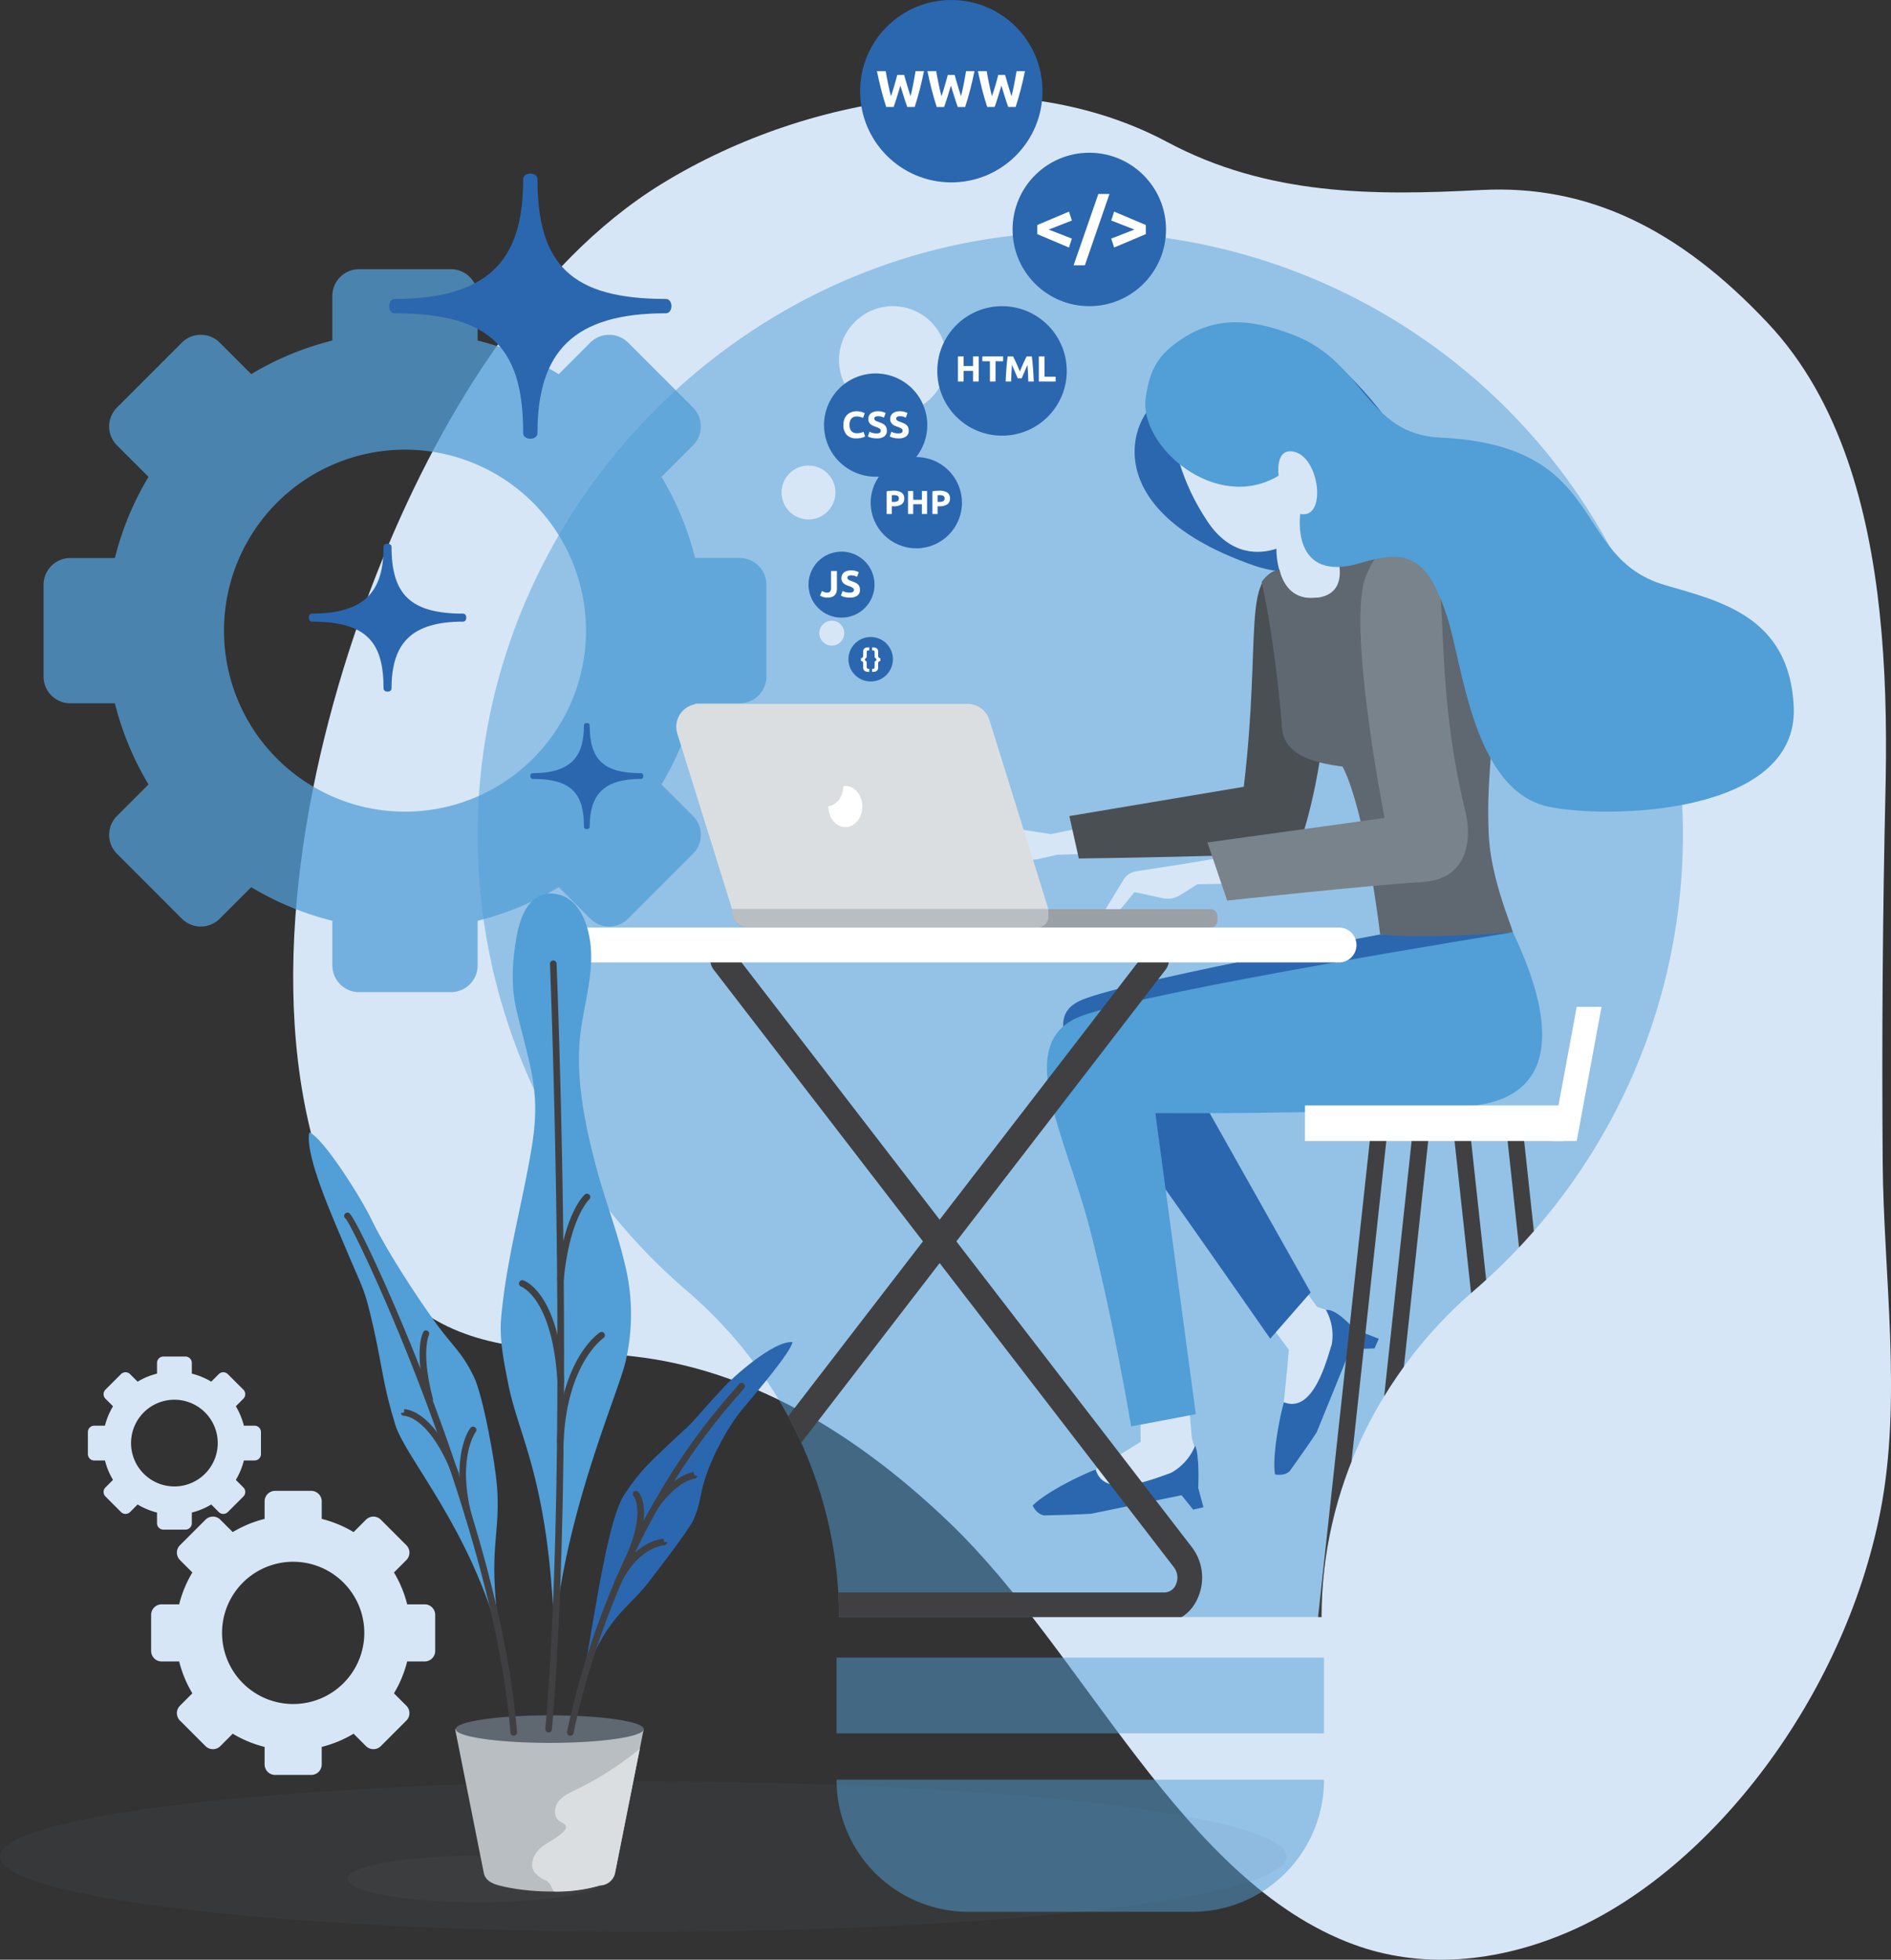 <svg xmlns="http://www.w3.org/2000/svg" viewBox="0 0 487.14 504.796" width="100%">
  <rect x="0" y="0" width="487.14" height="504.796" fill="#333333" stroke="none"/>
  <defs>
    <clipPath id="a">
      <path data-name="Path 413" d="M543.722 369.166c-24.575 21.209-39.255 51.629-39.255 84.093H380.155v-.008c0-32.357-14.5-62.8-39.031-83.892a154.731 154.731 0 01-54.043-119.949c1.17-81.008 66.937-149.045 147.868-152.783a155.193 155.193 0 01108.773 272.54zM505.106 463.7H379.515v19.511h125.591zm0 31.452H379.515a34.037 34.037 0 0034.037 34.037h57.518a34.037 34.037 0 0034.036-34.036z" transform="translate(-287.064 -96.457)" fill="#529ed6" opacity=".5" />
    </clipPath>
  </defs>
  <g data-name="Group 805" transform="translate(-147.975 -28.93)">
    <g data-name="Group 758">
      <path data-name="Path 388" d="M632.976 328.514q-.376-48.11.726-96.476.029-1.281.052-2.563c.513-28.657-1.373-57.66-9.858-82.11-4.628-13.333-11.217-25.313-20.451-35.146-22.948-24.434-46.466-35.788-73.926-34.346-27.588 1.448-54.9 1.522-80.915-12.392-38.15-20.4-91.207-13.085-130.082 10.75-33.751 20.694-58.161 61.554-73.471 100.369-16.28 41.268-28.451 96.99-17.149 143.406 5.128 21.061 17.162 41.887 35.41 50.615 15.489 7.407 33.46 5.682 50.376 8.006 29.648 4.074 56.258 20.791 79.014 42.655 34.87 33.5 59.74 92.261 104.062 108.545 16.854 6.193 36.4 4.984 55.7-3.444 36.48-15.933 70.514-60.208 79.915-108.127 5.662-28.891.821-61.145.597-89.742z" fill="#d7e6f6" />
    </g>
    <path data-name="Path 389" d="M338.515 172.664h-11.478a76.552 76.552 0 00-8.657-20.893l8.117-8.117a6.9 6.9 0 000-9.755l-16.713-16.713a6.9 6.9 0 00-9.754 0l-8.118 8.117a76.553 76.553 0 00-20.893-8.657v-11.477a6.9 6.9 0 00-6.9-6.9h-23.632a6.9 6.9 0 00-6.9 6.9v11.477a76.553 76.553 0 00-20.893 8.657l-8.118-8.117a6.9 6.9 0 00-9.754 0l-16.711 16.712a6.9 6.9 0 000 9.755l8.118 8.117a76.553 76.553 0 00-8.657 20.893h-11.478a6.9 6.9 0 00-6.9 6.9v23.636a6.9 6.9 0 006.9 6.9h11.478a76.559 76.559 0 008.657 20.893l-8.118 8.118a6.9 6.9 0 000 9.754l16.713 16.714a6.9 6.9 0 009.754 0l8.118-8.118a76.554 76.554 0 0020.893 8.657v11.478a6.9 6.9 0 006.9 6.9h23.636a6.9 6.9 0 006.9-6.9v-11.483a76.554 76.554 0 0020.893-8.657l8.118 8.118a6.9 6.9 0 009.754 0l16.708-16.715a6.9 6.9 0 000-9.754l-8.117-8.118a76.557 76.557 0 008.657-20.893h11.477a6.9 6.9 0 006.9-6.9v-23.635a6.9 6.9 0 00-6.9-6.894zm-86.211 65.339a46.624 46.624 0 1146.625-46.624 46.624 46.624 0 01-46.625 46.624z" fill="#529ed6" opacity=".75" />
    <g data-name="Group 759" fill="#d7e6f6">
      <path data-name="Path 390" d="M257.378 442.189h-4.511a30.1 30.1 0 00-3.4-8.21l3.19-3.191a2.71 2.71 0 000-3.833l-6.568-6.568a2.711 2.711 0 00-3.833 0l-3.191 3.191a30.076 30.076 0 00-8.21-3.4v-4.511a2.711 2.711 0 00-2.711-2.711h-9.291a2.711 2.711 0 00-2.711 2.711v4.511a30.076 30.076 0 00-8.21 3.4l-3.191-3.191a2.711 2.711 0 00-3.833 0l-6.568 6.568a2.71 2.71 0 000 3.833l3.19 3.191a30.1 30.1 0 00-3.4 8.21h-4.511a2.711 2.711 0 00-2.711 2.711v9.289a2.711 2.711 0 002.711 2.711h4.511a30.1 30.1 0 003.4 8.21l-3.19 3.191a2.71 2.71 0 000 3.833l6.568 6.568a2.71 2.71 0 003.833 0l3.191-3.19a30.105 30.105 0 008.21 3.4v4.51a2.711 2.711 0 002.711 2.711h9.289a2.711 2.711 0 002.711-2.711v-4.511a30.105 30.105 0 008.21-3.4l3.191 3.19a2.71 2.71 0 003.833 0l6.568-6.568a2.71 2.71 0 000-3.833l-3.19-3.191a30.1 30.1 0 003.4-8.21h4.511a2.711 2.711 0 002.711-2.711v-9.289a2.711 2.711 0 00-2.709-2.71zm-33.881 25.678a18.323 18.323 0 1118.326-18.323 18.323 18.323 0 01-18.326 18.323z" />
      <path data-name="Path 391" d="M213.549 396.167H210.8a18.36 18.36 0 00-2.074-5l1.944-1.944a1.652 1.652 0 000-2.336l-4-4a1.652 1.652 0 00-2.336 0l-1.944 1.944a18.371 18.371 0 00-5-2.074v-2.749a1.652 1.652 0 00-1.653-1.652h-5.661a1.653 1.653 0 00-1.652 1.652v2.749a18.354 18.354 0 00-5 2.074l-1.944-1.944a1.652 1.652 0 00-2.336 0l-4 4a1.651 1.651 0 000 2.336l1.944 1.944a18.3 18.3 0 00-2.074 5h-2.749a1.652 1.652 0 00-1.652 1.652v5.662a1.652 1.652 0 001.652 1.652h2.749a18.3 18.3 0 002.074 5l-1.944 1.944a1.651 1.651 0 000 2.336l4 4a1.653 1.653 0 002.336 0l1.944-1.944a18.326 18.326 0 005 2.074v2.749a1.653 1.653 0 001.652 1.652h5.661a1.652 1.652 0 001.653-1.652v-2.749a18.343 18.343 0 005-2.074l1.944 1.944a1.653 1.653 0 002.336 0l4-4a1.653 1.653 0 000-2.336l-1.944-1.944a18.36 18.36 0 002.074-5h2.749a1.653 1.653 0 001.653-1.652v-5.662a1.653 1.653 0 00-1.653-1.652zm-20.648 15.65a11.167 11.167 0 1111.167-11.168 11.168 11.168 0 01-11.163 11.169z" />
    </g>
    <ellipse data-name="Ellipse 47" cx="165.719" cy="19.37" rx="165.719" ry="19.37" transform="translate(147.975 487.802)" fill="#5f6771" opacity=".1" />
    <g data-name="Group 761">
      <path data-name="Path 392" d="M527.677 361.376c-24.575 21.209-39.255 51.629-39.255 84.093H364.11v-.008c0-32.357-14.5-62.8-39.031-83.892a154.731 154.731 0 01-54.043-119.949c1.17-81.008 66.937-149.045 147.868-152.783a155.193 155.193 0 01108.773 272.54zm-38.616 94.534H363.47v19.511h125.591zm0 31.452H363.47a34.037 34.037 0 0034.037 34.037h57.518a34.037 34.037 0 0034.036-34.036z" fill="#529ed6" opacity=".5" />
      <g data-name="Group 760" transform="translate(271.019 88.667)" clip-path="url(#a)">
        <path data-name="Path 393" d="M208.979 266.804l7.24 10.065 4.556 1.6c1.694.6 3.937 3.284 3.324 4.972-3.14 8.653-13.416 32.053-16.019 35.426 0 0-3.471-2.89-2.209-5.833s3.1-25.1 3.1-25.1l-6.908-9.284z" fill="#d7e6f6" />
        <path data-name="Path 394" d="M225.871 282.674s-4.592-5.377-7.343-4.991a13.437 13.437 0 011.5 8.873c-1.363 4.2-4.746 17.889-12.327 14.911-1.3 4.695-3.017 14.106-2.289 18.591 0 0 2.429.562 3.83-.918 0 0 5.164-7.2 6.911-9.95l8.69-21.377 6.2-.214 1.1-2.492z" fill="#2b67af" />
        <path data-name="Path 395" d="M232.505 180.97s-68.776 12.619-77.741 17.257-1.386 15.523 10.72 32.047 38.689 54.813 38.689 54.813l10.426-11.915-29.849-52.993s71.667 1.453 78.728-6.892 6.827-19.579 3.209-32.886z" fill="#2b67af" />
        <path data-name="Path 396" d="M177.557 42.649c-6.809-.159-22.67 27.681 22.6 43.344 15.456 5.349 45-1.225 51.095-9.309 0 0-24.5-53.31-50.528-50.718-21.732 2.164-23.167 16.683-23.167 16.683z" fill="#2b67af" />
        <path data-name="Path 397" d="M123.886 159.632l10.268-6.6 13.511 2.094 46.107-9.549 1.559 13.512-46.012 1.349-4.929 1.11a6.078 6.078 0 01-4.229-.584l-6.155-3.332-9.045 5.208z" fill="#d7e6f6" />
        <path data-name="Path 398" d="M207.345 86.823c-10.6 1.369-5.378 17.156-9.974 56.108l-44.938 7.544 2.434 10.922s48.709-.594 56.138-1.821c8.153-20.181 14.253-75.066-3.66-72.753z" fill="#4a4f54" />
        <path data-name="Path 399" d="M227.057 84.694c-4.739 4.411-3.976 9.828-10.868 9.542-10.75 1.506-10.411-12.627-10.411-12.627-4.135 1.369-11.732 2.049-17.78-7.051-6.883-10.357-8.794-19.61-9.813-28.383-.654-5.628 1.723-9.265 11.223-11.894s16.539.223 24.311 10.337c6.361 8.3 7.453 27.8 7.453 27.8 1.676 3.576 5.885 12.276 5.885 12.276z" fill="#d7e6f6" />
        <path data-name="Path 400" d="M266.687 180.402s-22.425 1.844-34.182.569c-4.476-35.126-9.723-43.264-9.723-43.264-12.09-1.5-15.662-5.382-15.657-11.2-2.028-23.472-5.157-36.327-5.157-36.327a7.618 7.618 0 014.619-3.174s1.172 8.222 9.608 7.227c9.1-1.074 4.981-11.478 4.981-11.478 4.862-3.187 10.032-3.429 15.387-2.227s9.972 4.66 13.65 8.736c8.656 9.592 9.056 19.72 10.465 32.564s-.908 17.734-.2 33.375c.505 11.078 5.501 22.463 6.209 25.199z" fill="#5f6771" />
        <path data-name="Path 401" d="M160.55 176.468l5.978-9.842a4.912 4.912 0 013.192-1.931l12.143-1.89 50.7-8.548.545 13-47.705.77-4.487 2.837a5.858 5.858 0 01-4.4.765l-7.289-1.578-7.1 8.646z" fill="#d7e6f6" />
        <path data-name="Path 402" d="M228.954 88.344c2.053-4.671 4.058-7.925 9.667-7.723 15.7.567 4.908 23.869 15.953 69.23 1.119 4.6 1.754 16.89-11.258 17.622s-50.23 4.771-50.23 4.771l-5.088-14.974 45.64-6.315s-10-50.517-4.684-62.611z" fill="#79838b" />
        <path data-name="Path 403" d="M147.032 174.454h-81.49l-14.1-45.218a5.9 5.9 0 015.629-7.653h69.135a5.9 5.9 0 015.629 4.141z" fill="#dbdee0" />
        <path data-name="Rectangle 267" d="M65.542 174.454h123.222a1.827 1.827 0 011.827 1.827v1.089a1.827 1.827 0 01-1.827 1.827H69.557a4.015 4.015 0 01-4.015-4.014v-.729z" fill="#99a0a6" />
        <path data-name="Rectangle 268" d="M65.542 174.454h81.489v1.908a2.835 2.835 0 01-2.835 2.835H69.642a4.1 4.1 0 01-4.1-4.095v-.648z" fill="#b9bec3" />
        <path data-name="Path 404" d="M94.729 142.731a3.578 3.578 0 00-.526.065c-.027 2.674-1.693 4.847-3.838 5.163 0 .022-.005.042-.005.065 0 2.923 1.956 5.292 4.369 5.292s4.369-2.369 4.369-5.292-1.955-5.293-4.369-5.293z" fill="#fff" />
        <path data-name="Path 405" d="M183.078 300.32l.925 10.5 1.453 4.605c.54 1.713-.264 5.119-1.982 5.642-8.8 2.681-33.691 8.5-37.951 8.447 0 0 .229-4.512 3.34-5.268s21.937-12.588 21.937-12.588l-.081-8.89z" fill="#d7e6f6" />
        <path data-name="Path 406" d="M185.623 323.501s.416-8.582-.8-10.827a13.881 13.881 0 01-6.276 7.013c-4.176 1.428-17.158 6.939-19.325-.911-4.535 1.779-13.094 6.052-16.245 9.326 0 0 1.008 2.281 3.033 2.512 0 0 8.86-.192 12.107-.444l23.224-4.75 2.986 3.706 2.654-.616z" fill="#2b67af" />
        <path data-name="Path 407" d="M266.687 180.401c6.122 12.826 18.18 43.07-12.578 44.879-35.41 2.081-79.518 1.714-79.518 1.714l10.412 77.541-16.652 3.158s-4.477-27.137-10.74-51.275-20.159-47.92-1.8-54.556 110.876-21.461 110.876-21.461z" fill="#529ed6" />
        <path data-name="Path 408" d="M177.003 358.015H61.033c-3.864 0-7.232-2.606-8.792-6.8a12.9 12.9 0 011.7-12.287l60.771-78.9-53.95-70.047a4.285 4.285 0 01.2-5.332 2.844 2.844 0 014.494.242l53.562 69.543 53.561-69.543a2.845 2.845 0 014.494-.242 4.285 4.285 0 01.2 5.332l-53.95 70.047 60.771 78.9a12.9 12.9 0 011.7 12.286c-1.561 4.194-4.928 6.801-8.791 6.801zm-57.986-92.4l-60.384 78.4a4.362 4.362 0 00-.575 4.151 3.291 3.291 0 002.971 2.3h115.974a3.292 3.292 0 002.972-2.3 4.362 4.362 0 00-.575-4.151z" fill="#404042" />
        <path data-name="Path 409" d="M221.905 188.175H16.126a4.49 4.49 0 01-4.491-4.49 4.491 4.491 0 014.491-4.49h205.779a4.491 4.491 0 014.491 4.49 4.491 4.491 0 01-4.491 4.49z" fill="#fff" />
        <path data-name="Path 410" d="M281.638 346.104h-53.073l12.171-113.14 4.216.454-11.666 108.446h43.631L265.29 233.781l4.216-.454z" fill="#404042" />
        <path data-name="Path 411" d="M269.415 358.329h-53.08l14.242-131.107h24.6zm-48.353-4.241h43.625l-13.319-122.625h-16.985z" fill="#404042" />
        <path data-name="Rectangle 269" fill="#fff" d="M213.13 225.008h66.762v9.166H213.13z" />
        <path data-name="Path 412" d="M283.132 234.174h-6.393l6.393-34.559h6.393z" fill="#fff" />
      </g>
    </g>
    <g data-name="Group 762">
      <path data-name="Path 414" d="M498.634 173.91c-18.352 5.6-15.7-12.6-15.7-12.6 6.968 1.539 5.062-15.157-2.044-16.1-4.528-.6-3.522 6.245-3.522 6.245-16.147 9.755-36.085-7.651-34.241-20.095 1-6.721 2.655-11.131 10.439-15.832 9.55-5.766 18.991-3.6 27.549-.343 18.407 7 18.713 25.581 37.894 26.467 43.521 2.011 33.4 30.824 57.885 37.993 14.076 4.121 32.026 8.009 33.163 31.236 1.379 28.169-48.212 29.037-63.191 25.839-19.495-4.163-22.083-36.724-26.121-48.991-4.985-15.127-9.956-17.524-22.111-13.819z" fill="#529ed6" />
    </g>
    <g data-name="Group 766">
      <g data-name="Group 763">
        <path data-name="Path 415" d="M313.12 229.569c-9.49 0-13.241 3.921-13.241 12.357 0 .775-1.476.775-1.476 0 0-8.436-3-12.357-13.241-12.357-.765 0-.765-1.478 0-1.478 10.556 0 13.24-4.887 13.24-12.342 0-.776 1.476-.776 1.476 0 0 8.879 3.593 12.342 13.24 12.342.767 0 .767 1.478.002 1.478z" fill="#2b67af" />
      </g>
      <g data-name="Group 764">
        <path data-name="Path 416" d="M267.297 189.054c-13.228 0-18.458 5.465-18.458 17.224 0 1.081-2.056 1.081-2.056 0 0-11.759-4.184-17.224-18.458-17.224-1.067 0-1.067-2.061 0-2.061 14.713 0 18.457-6.812 18.457-17.2 0-1.081 2.056-1.081 2.056 0 0 12.377 5.009 17.2 18.457 17.2 1.068 0 1.068 2.061.002 2.061z" fill="#2b67af" />
      </g>
      <g data-name="Group 765">
        <path data-name="Path 417" d="M319.51 109.628c-23.707 0-33.079 9.794-33.079 30.868 0 1.937-3.685 1.937-3.685 0 0-21.074-7.5-30.868-33.079-30.868-1.913 0-1.912-3.693 0-3.693 26.369 0 33.078-12.208 33.078-30.832 0-1.937 3.685-1.937 3.685 0 0 22.182 8.976 30.832 33.078 30.832 1.913 0 1.918 3.693.002 3.693z" fill="#2b67af" />
      </g>
    </g>
    <g data-name="Group 767">
      <path data-name="Path 418" d="M304.708 512.939c0 3.32-15.049 6.011-33.613 6.011s-33.614-2.691-33.614-6.011 15.049-6.01 33.614-6.01 33.613 2.691 33.613 6.01z" fill="#5f6771" opacity=".1" />
    </g>
    <g data-name="Group 771">
      <g data-name="Group 768">
        <path data-name="Path 419" d="M302.504 514.599c-7.151 2.166-18.222 2.013-25.988 0-1.84-.478-3.539-1.343-3.91-3.208l-7.388-37.065h48.585l-7.392 37.066c-.369 1.864-2.088 2.656-3.907 3.207z" fill="#b9bec3" />
      </g>
      <g data-name="Group 769">
        <ellipse data-name="Ellipse 48" cx="24.217" cy="3.549" rx="24.217" ry="3.549" fill="#5f6771" transform="translate(265.368 470.778)" />
      </g>
      <g data-name="Group 770">
        <path data-name="Path 420" d="M312.79 479.404a83.185 83.185 0 01-16.521 10.579c-1.673.809-3.45 1.624-4.537 3.131s-1.127 3.95.432 4.962c.658.428 1.639.738 1.637 1.522a1.47 1.47 0 01-.448.915c-1.643 1.877-4.129 2.773-6.043 4.373s-3.148 4.681-1.461 6.519a7.343 7.343 0 002.745 1.925c1.374.523 1.676 2.831 2.215 2.831a38.08 38.08 0 0011.694-1.561 3.987 3.987 0 003.91-3.208z" fill="#dbdee0" />
      </g>
    </g>
    <g data-name="Group 772">
      <path data-name="Path 421" d="M281.122 289.513c-1.556-6.413-1.226-12.312-.153-18.822s3.942-12.648 10.43-11.44c6.209 1.156 8.445 8.71 8.8 14.158.495 7.557-1.934 14.817-2.759 22.251-1.249 11.261 1.332 23.57 4.284 34.509 2.368 8.774 5.324 15.869 7.625 26.116a53.847 53.847 0 01-.258 23.53c-2.082 8.559-15.689 39.181-18.332 70.586-1.256-40.165-9.233-51.424-11.886-65.126-1.1-5.656-2.295-11.261-1.785-17 1.3-14.629 5.355-28.86 7.792-43.344s-.077-20.256-3.758-35.418z" fill="#529ed6" />
    </g>
    <g data-name="Group 777">
      <g data-name="Group 773">
        <path data-name="Path 422" d="M289.312 475.177a.7.7 0 01-.074 0 .851.851 0 01-.775-.922c6.2-72.11 1.242-195.788 1.192-197.03a.851.851 0 01.816-.885.86.86 0 01.886.816c.05 1.242 5.012 125.029-1.2 197.245a.851.851 0 01-.845.776z" fill="#404042" />
      </g>
      <g data-name="Group 774">
        <path data-name="Path 423" d="M292.313 401.093h-.039a.852.852 0 01-.813-.889c.952-21.2 10.635-27.78 11.046-28.05a.852.852 0 01.936 1.423c-.094.063-9.371 6.455-10.28 26.7a.851.851 0 01-.85.816z" fill="#404042" />
      </g>
      <g data-name="Group 775">
        <path data-name="Path 424" d="M292.441 385.727a.852.852 0 01-.849-.8c-1.274-21.522-9.26-24.543-9.341-24.571a.856.856 0 01-.533-1.077.845.845 0 011.065-.541c.372.119 9.156 3.213 10.509 26.09a.851.851 0 01-.8.9z" fill="#404042" />
      </g>
      <g data-name="Group 776">
        <path data-name="Path 425" d="M292.364 359.276h-.082a.852.852 0 01-.766-.93c1.6-16.69 6.893-21.533 7.117-21.731a.852.852 0 011.131 1.274c-.073.066-5.029 4.76-6.552 20.621a.851.851 0 01-.848.766z" fill="#404042" />
      </g>
    </g>
    <g data-name="Group 778">
      <path data-name="Path 426" d="M236.28 348.719c-1.87-4.629-9.924-22.14-8.612-28.116 3.464 1.381 13.107 16.322 16.275 23.014 3.851 7.78 11.358 19.328 16.506 26.4 4.136 5.662 6.485 7.15 9.582 13.515 2.285 4.516 5.84 23.27 6.093 30.014.542 12.593-2.721 15.088.96 38.868-7.857-29.906-24.6-47.718-27.312-56.578-3.11-10.105-3.2-14.21-5.6-25.014-2.527-10.768-1.976-8.044-7.892-22.103z" fill="#529ed6" />
    </g>
    <g data-name="Group 783">
      <g data-name="Group 779">
        <path data-name="Path 427" d="M280.314 476.029a.851.851 0 01-.848-.784c-4.227-53.589-39.167-128.229-42.418-132.365a.853.853 0 01-.127-1.374.92.92 0 01.916-.15c1.436.584 11.746 22.4 20.788 46.161 8.993 23.633 20.2 58.015 22.539 87.593a.853.853 0 01-.782.916zm-42.275-133.238a.885.885 0 01-.127.091.847.847 0 00.127-.091zm0 0z" fill="#404042" />
      </g>
      <g data-name="Group 780">
        <path data-name="Path 428" d="M268.728 420.604a.852.852 0 01-.824-.638c-3.953-15.227.716-22.927 1.487-23.415a.851.851 0 011.112 1.261c-.225.314-4.781 6.965-.95 21.726a.851.851 0 01-.611 1.038.809.809 0 01-.214.028z" fill="#404042" />
      </g>
      <g data-name="Group 781">
        <path data-name="Path 429" d="M265.306 409.378a.852.852 0 01-.793-.538c-5.756-14.52-11.8-15.187-12.468-15.216a.879.879 0 01-.827-.705l.839-.148.052-.849c1.285.054 7.964 1.093 13.988 16.291a.85.85 0 01-.791 1.165z" fill="#404042" />
      </g>
      <g data-name="Group 782">
        <path data-name="Path 430" d="M258.678 390.31a.851.851 0 01-.823-.635c-3.207-12.151-1.261-17.674-.475-17.989a.852.852 0 011.064 1.2c-.121.278-1.977 4.855 1.058 16.355a.852.852 0 01-.606 1.041.888.888 0 01-.218.028z" fill="#404042" />
      </g>
    </g>
    <g data-name="Group 790">
      <g data-name="Group 784">
        <path data-name="Path 431" d="M333.974 386.762c2.423-2.814 13.314-12.591 18.161-12.116-.566 2.735-8.838 12.365-12.121 16.348-4.142 4.559-8.662 13.155-10.424 18.865-1.446 4.58-1.127 6.53-3.056 10.747-1.47 2.887-9.072 12.781-11.887 16.4-5.26 6.573-11.039 8.956-16.607 25.349 3.716-21.413 6.709-42.265 10.784-48.461 4.46-6.739 7.029-8.653 13.011-14.413 6.177-5.568 4.342-4.37 12.139-12.719z" fill="#2b67af" />
      </g>
      <g data-name="Group 789">
        <g data-name="Group 785">
          <path data-name="Path 432" d="M294.9 476.03a.865.865 0 01-.17-.017.853.853 0 01-.666-1c4.116-20.288 13.068-43.584 23.362-60.8a164.64 164.64 0 0119.632-27.229c.5-.568.969-1.108 1.138-1.325a.855.855 0 011.021-.511.868.868 0 01.6.583c.155.517.124.551-1.472 2.375a162.977 162.977 0 00-19.443 26.966c-10.211 17.074-19.083 40.164-23.163 60.276a.852.852 0 01-.839.682z" fill="#404042" />
        </g>
        <g data-name="Group 786">
          <path data-name="Path 433" d="M307.078 437.429a.852.852 0 01-.766-1.223c4.774-9.867 11.353-10.823 12.623-10.914l.088.847.852.03a.881.881 0 01-.817.823c-.679.048-6.753.741-11.211 9.957a.853.853 0 01-.769.48z" fill="#404042" />
        </g>
        <g data-name="Group 787">
          <path data-name="Path 434" d="M310.525 429.839a.84.84 0 01-.325-.065.851.851 0 01-.462-1.112c4.207-10.187 1.708-13.973 1.513-14.242a.852.852 0 01.924-1.4c.05.021 4.362 3.641-.863 16.292a.851.851 0 01-.787.527z" fill="#404042" />
        </g>
        <g data-name="Group 788">
          <path data-name="Path 435" d="M317.232 417.142a.852.852 0 01-.679-1.367c4.946-6.519 8.991-7.507 10.112-7.655l.16.837.835.165a.919.919 0 01-.772.687c-.681.088-4.314.847-8.977 6.995a.853.853 0 01-.679.338z" fill="#404042" />
        </g>
      </g>
    </g>
    <g data-name="Group 792" transform="translate(408.824 68.273)">
      <circle data-name="Ellipse 49" cx="19.763" cy="19.763" r="19.763" fill="#2b67af" />
      <g data-name="Group 791" fill="#fff">
        <path data-name="Path 436" d="M6.364 18.619l8.166-3.45.74 2.3-5.961 2.324 5.961 2.326-.74 2.3-8.162-3.449z" />
        <path data-name="Path 437" d="M18.626 28.987h-2.9l6.375-18.374h2.865z" />
        <path data-name="Path 438" d="M34.323 20.963l-8.163 3.449-.74-2.3 5.961-2.326-5.961-2.324.74-2.3 8.163 3.457z" />
      </g>
    </g>
    <circle data-name="Ellipse 50" cx="23.491" cy="23.491" r="23.491" transform="translate(369.551 28.93)" fill="#2b67af" />
    <g data-name="Group 793" fill="#fff">
      <path data-name="Path 439" d="M380.89 48.232q.159.547.352 1.234t.413 1.421q.22.734.447 1.467t.439 1.358q.175-.681.356-1.481t.341-1.654q.161-.853.315-1.7t.288-1.634h2.161q-.468 2.322-1.08 4.709t-1.322 4.536h-1.9q-.467-1.281-.906-2.688t-.865-2.821q-.427 1.415-.855 2.821t-.9 2.688h-1.9q-.711-2.147-1.32-4.536t-1.078-4.709h2.254q.134.787.3 1.634t.335 1.7q.174.853.355 1.654t.368 1.481q.242-.654.468-1.388t.441-1.467q.215-.734.4-1.415t.327-1.214z" />
      <path data-name="Path 440" d="M393.895 48.232q.159.547.352 1.234t.413 1.421q.22.734.447 1.467t.438 1.358q.175-.681.356-1.481t.341-1.654q.161-.853.316-1.7t.287-1.632h2.161q-.468 2.322-1.079 4.709t-1.323 4.536h-1.9q-.467-1.281-.9-2.688t-.866-2.821q-.427 1.415-.855 2.821t-.894 2.688h-1.9q-.711-2.147-1.32-4.536t-1.078-4.709h2.254c.09.525.188 1.07.3 1.634s.219 1.132.335 1.7.234 1.121.355 1.654.244 1.027.368 1.481q.242-.654.469-1.388t.441-1.467q.214-.734.395-1.415t.327-1.214z" />
      <path data-name="Path 441" d="M406.901 48.232q.159.547.353 1.234t.412 1.421q.22.734.447 1.467t.436 1.358q.175-.681.357-1.481t.341-1.654q.161-.853.316-1.7t.288-1.634h2.161q-.468 2.322-1.079 4.709t-1.322 4.536h-1.9q-.466-1.281-.9-2.688t-.866-2.821q-.427 1.415-.855 2.821t-.894 2.688h-1.9q-.711-2.147-1.32-4.536t-1.078-4.709h2.254c.09.525.188 1.07.3 1.634s.219 1.132.335 1.7.234 1.121.355 1.654.244 1.027.368 1.481q.242-.654.469-1.388t.441-1.467q.214-.734.395-1.415t.327-1.214z" />
    </g>
    <g data-name="Group 794" transform="translate(349.31 102.098)" fill="#d7e6f6">
      <circle data-name="Ellipse 51" cx="13.882" cy="13.882" r="13.882" transform="rotate(-40.914 28.924 -3.111)" />
      <circle data-name="Ellipse 52" cx="6.941" cy="6.941" r="6.941" transform="translate(0 46.752)" />
      <path data-name="Path 442" d="M16.148 89.926a3.208 3.208 0 10-3.209 3.209 3.208 3.208 0 003.209-3.209z" />
    </g>
    <g data-name="Group 796" transform="translate(389.43 107.799)">
      <circle data-name="Ellipse 53" cx="16.678" cy="16.678" r="16.678" fill="#2b67af" />
      <g data-name="Group 795" fill="#fff">
        <path data-name="Path 443" d="M9.216 12.944h1.455v6.463H9.216v-2.742H6.773v2.742H5.319v-6.463h1.454v2.472h2.443z" />
        <path data-name="Path 444" d="M16.957 12.944v1.24h-1.95v5.223h-1.455v-5.223h-1.949v-1.24z" />
        <path data-name="Path 445" d="M19.513 12.944q.169.308.387.76t.459.979q.237.527.471 1.078t.44 1.035q.206-.486.44-1.035t.471-1.078q.239-.527.459-.979t.387-.76h1.324q.094.642.173 1.441t.14 1.66q.06.863.111 1.73t.088 1.632h-1.417q-.029-.942-.075-2.052t-.139-2.238l-.375.868q-.206.475-.407.951t-.388.909q-.187.434-.318.741h-1.016q-.131-.308-.318-.741t-.388-.909q-.2-.476-.407-.951c-.137-.318-.262-.606-.374-.868q-.093 1.129-.14 2.238t-.074 2.052h-1.418q.037-.764.088-1.632t.112-1.73q.061-.863.14-1.66t.173-1.441z" />
        <path data-name="Path 446" d="M30.48 18.157v1.25h-4.318v-6.463h1.455v5.213z" />
      </g>
    </g>
    <g data-name="Group 798" transform="translate(357.414 122.278)">
      <circle data-name="Ellipse 54" cx="13.3" cy="13.3" r="13.3" transform="rotate(-14.07 26.255 3.228)" fill="#2b67af" />
      <g data-name="Group 797" fill="#fff">
        <path data-name="Path 447" d="M11.174 19.576a3.261 3.261 0 01-2.491-.909 3.626 3.626 0 01-.856-2.584 3.991 3.991 0 01.261-1.485 3.209 3.209 0 01.717-1.1 3.02 3.02 0 011.084-.682 3.93 3.93 0 011.364-.232 4.4 4.4 0 01.774.063 5.229 5.229 0 01.609.145 3.062 3.062 0 01.435.169c.117.058.2.1.251.136l-.434 1.219a3.66 3.66 0 00-.721-.28 3.426 3.426 0 00-.934-.117 2.052 2.052 0 00-.682.117 1.525 1.525 0 00-.59.372 1.849 1.849 0 00-.41.663 2.751 2.751 0 00-.156.986 3.539 3.539 0 00.1.866 1.82 1.82 0 00.329.692 1.58 1.58 0 00.6.46 2.108 2.108 0 00.89.169 4.071 4.071 0 00.59-.038 4.589 4.589 0 00.464-.092 2.368 2.368 0 00.357-.121c.1-.045.2-.088.281-.126l.416 1.209a3.551 3.551 0 01-.9.349 5.274 5.274 0 01-1.348.151z" />
        <path data-name="Path 448" d="M16.38 18.289a2.186 2.186 0 00.527-.053.987.987 0 00.334-.145.488.488 0 00.173-.218.787.787 0 00.049-.28.647.647 0 00-.31-.547 4.409 4.409 0 00-1.064-.47 7.878 7.878 0 01-.658-.266 2.432 2.432 0 01-.59-.377 1.8 1.8 0 01-.425-.552 1.724 1.724 0 01-.165-.788 1.956 1.956 0 01.173-.837 1.8 1.8 0 01.495-.634 2.269 2.269 0 01.774-.4 3.489 3.489 0 011.025-.14 4.188 4.188 0 011.17.145 4.241 4.241 0 01.813.319l-.435 1.19a4.19 4.19 0 00-.625-.257 2.724 2.724 0 00-.827-.111 1.516 1.516 0 00-.779.15.505.505 0 00-.237.46.524.524 0 00.088.31.842.842 0 00.246.227 2.2 2.2 0 00.368.184c.138.055.291.111.459.169q.523.194.91.382a2.417 2.417 0 01.642.441 1.587 1.587 0 01.383.59 2.365 2.365 0 01.126.822 1.744 1.744 0 01-.658 1.456 3.17 3.17 0 01-1.983.518 5.5 5.5 0 01-.8-.054 5.219 5.219 0 01-.633-.13 3.554 3.554 0 01-.474-.165q-.2-.088-.334-.165l.426-1.2a3.746 3.746 0 00.74.295 3.818 3.818 0 001.076.131z" />
        <path data-name="Path 449" d="M22.011 18.289a2.18 2.18 0 00.527-.053.986.986 0 00.334-.145.488.488 0 00.173-.218.768.768 0 00.049-.28.647.647 0 00-.31-.547 4.393 4.393 0 00-1.064-.47 7.878 7.878 0 01-.658-.266 2.43 2.43 0 01-.59-.377 1.8 1.8 0 01-.426-.552 1.725 1.725 0 01-.165-.788 1.957 1.957 0 01.174-.837 1.79 1.79 0 01.494-.634 2.269 2.269 0 01.774-.4 3.493 3.493 0 011.025-.14 4.094 4.094 0 011.983.464l-.435 1.19a4.188 4.188 0 00-.625-.257 2.722 2.722 0 00-.826-.111 1.52 1.52 0 00-.779.15.506.506 0 00-.237.46.524.524 0 00.088.31.842.842 0 00.246.227 2.2 2.2 0 00.368.184c.138.055.291.111.46.169q.521.194.909.382a2.435 2.435 0 01.643.441 1.585 1.585 0 01.382.59 2.365 2.365 0 01.126.822 1.746 1.746 0 01-.657 1.456 3.171 3.171 0 01-1.984.518 5.508 5.508 0 01-.8-.054 5.22 5.22 0 01-.633-.13 3.554 3.554 0 01-.474-.165q-.2-.088-.334-.165l.426-1.2a3.769 3.769 0 00.74.295 3.818 3.818 0 001.076.131z" />
      </g>
    </g>
    <g data-name="Group 800" transform="translate(372.27 146.663)">
      <circle data-name="Ellipse 55" cx="11.755" cy="11.755" r="11.755" fill="#2b67af" />
      <g data-name="Group 799" fill="#fff">
        <path data-name="Path 450" d="M5.894 8.669a3.707 3.707 0 012.035.466 1.691 1.691 0 01.709 1.527 1.711 1.711 0 01-.717 1.543 3.718 3.718 0 01-2.053.475H5.45v1.984H4.116v-5.84a7.478 7.478 0 01.924-.12q.486-.035.854-.035zm.085 1.138c-.1 0-.192 0-.287.009s-.175.011-.243.017v1.71h.418a2.27 2.27 0 001.044-.188.722.722 0 00.351-.7.849.849 0 00-.09-.41.685.685 0 00-.257-.261 1.179 1.179 0 00-.407-.137 3.461 3.461 0 00-.529-.04z" />
        <path data-name="Path 451" d="M13.198 8.738h1.328v5.926h-1.333V12.15h-2.237v2.514h-1.33V8.738h1.333v2.266h2.242z" />
        <path data-name="Path 452" d="M17.677 8.669a3.71 3.71 0 012.036.466 1.693 1.693 0 01.71 1.527 1.712 1.712 0 01-.718 1.543 3.715 3.715 0 01-2.052.475h-.419v1.984H15.9v-5.84a7.478 7.478 0 01.924-.12c.322-.023.608-.035.853-.035zm.086 1.138c-.1 0-.193 0-.288.009s-.175.011-.243.017v1.71h.419a2.266 2.266 0 001.043-.188.722.722 0 00.351-.7.839.839 0 00-.09-.41.685.685 0 00-.257-.261 1.179 1.179 0 00-.407-.137 3.448 3.448 0 00-.528-.04z" />
      </g>
    </g>
    <g data-name="Group 802" transform="translate(354.771 169.542)">
      <circle data-name="Ellipse 56" cx="8.506" cy="8.506" r="8.506" transform="rotate(-11.111 16.851 1.639)" fill="#2b67af" />
      <g data-name="Group 801" fill="#fff">
        <path data-name="Path 453" d="M8.804 10.927a3.788 3.788 0 01-.111.931 1.788 1.788 0 01-1.135 1.276 3.214 3.214 0 01-1.187.188 3.592 3.592 0 01-1.135-.159 3.229 3.229 0 01-.785-.373l.5-1.173a4.3 4.3 0 00.6.29 1.884 1.884 0 00.7.127 1.021 1.021 0 00.794-.272 1.362 1.362 0 00.243-.912V6.467H8.8z" />
        <path data-name="Path 454" d="M12.091 12.033a2.143 2.143 0 00.529-.054.978.978 0 00.334-.145.485.485 0 00.174-.218.8.8 0 00.049-.281.651.651 0 00-.31-.548 4.441 4.441 0 00-1.067-.47 8.05 8.05 0 01-.659-.267 2.414 2.414 0 01-.591-.378 1.811 1.811 0 01-.426-.553 1.723 1.723 0 01-.165-.79 1.968 1.968 0 01.174-.84 1.794 1.794 0 01.495-.634 2.248 2.248 0 01.776-.4 3.481 3.481 0 011.028-.141 4.1 4.1 0 011.988.465l-.442 1.191a4.209 4.209 0 00-.625-.257 2.713 2.713 0 00-.83-.112 1.526 1.526 0 00-.779.15.507.507 0 00-.238.461.525.525 0 00.088.311.823.823 0 00.247.227 2.13 2.13 0 00.368.185q.208.082.462.17.523.194.911.382a2.435 2.435 0 01.644.441 1.593 1.593 0 01.383.592 2.375 2.375 0 01.126.824 1.751 1.751 0 01-.659 1.46 3.182 3.182 0 01-1.988.518 5.521 5.521 0 01-.8-.053 5.293 5.293 0 01-.636-.131 3.622 3.622 0 01-.475-.165q-.2-.088-.334-.165l.427-1.2a3.76 3.76 0 00.742.3 3.859 3.859 0 001.079.125z" />
      </g>
    </g>
    <g data-name="Group 804">
      <path data-name="Path 455" d="M377.998 198.745a5.726 5.726 0 10-5.726 5.725 5.726 5.726 0 005.726-5.725z" fill="#2b67af" />
      <g data-name="Group 803" fill="#fff">
        <path data-name="Path 456" d="M369.776 198.449a.5.5 0 00.426-.17.716.716 0 00.13-.444v-.985a1.569 1.569 0 01.072-.5.841.841 0 01.238-.369 1.1 1.1 0 01.444-.228 2.571 2.571 0 01.688-.079h.13v.777h-.162a.478.478 0 00-.4.131.653.653 0 00-.1.4v.868a1.6 1.6 0 01-.09.574.407.407 0 000 .81 1.605 1.605 0 01.09.574v.868a.654.654 0 00.1.4.478.478 0 00.4.131h.162v.777h-.13a2.535 2.535 0 01-.688-.079 1.1 1.1 0 01-.444-.228.841.841 0 01-.238-.369 1.569 1.569 0 01-.072-.5v-.985a.716.716 0 00-.13-.444.506.506 0 00-.426-.169z" />
        <path data-name="Path 457" d="M374.754 199.22a.5.5 0 00-.425.169.71.71 0 00-.131.444v.985a1.569 1.569 0 01-.072.5.826.826 0 01-.238.369 1.093 1.093 0 01-.443.228 2.542 2.542 0 01-.689.079h-.13v-.777h.163a.481.481 0 00.4-.131.66.66 0 00.1-.4v-.868a1.585 1.585 0 01.091-.574.407.407 0 000-.81 1.582 1.582 0 01-.091-.574v-.868a.66.66 0 00-.1-.4.481.481 0 00-.4-.131h-.163v-.777h.13a2.578 2.578 0 01.689.079 1.092 1.092 0 01.443.228.826.826 0 01.238.369 1.569 1.569 0 01.072.5v.985a.71.71 0 00.131.444.5.5 0 00.425.17z" />
      </g>
    </g>
  </g>
</svg>
